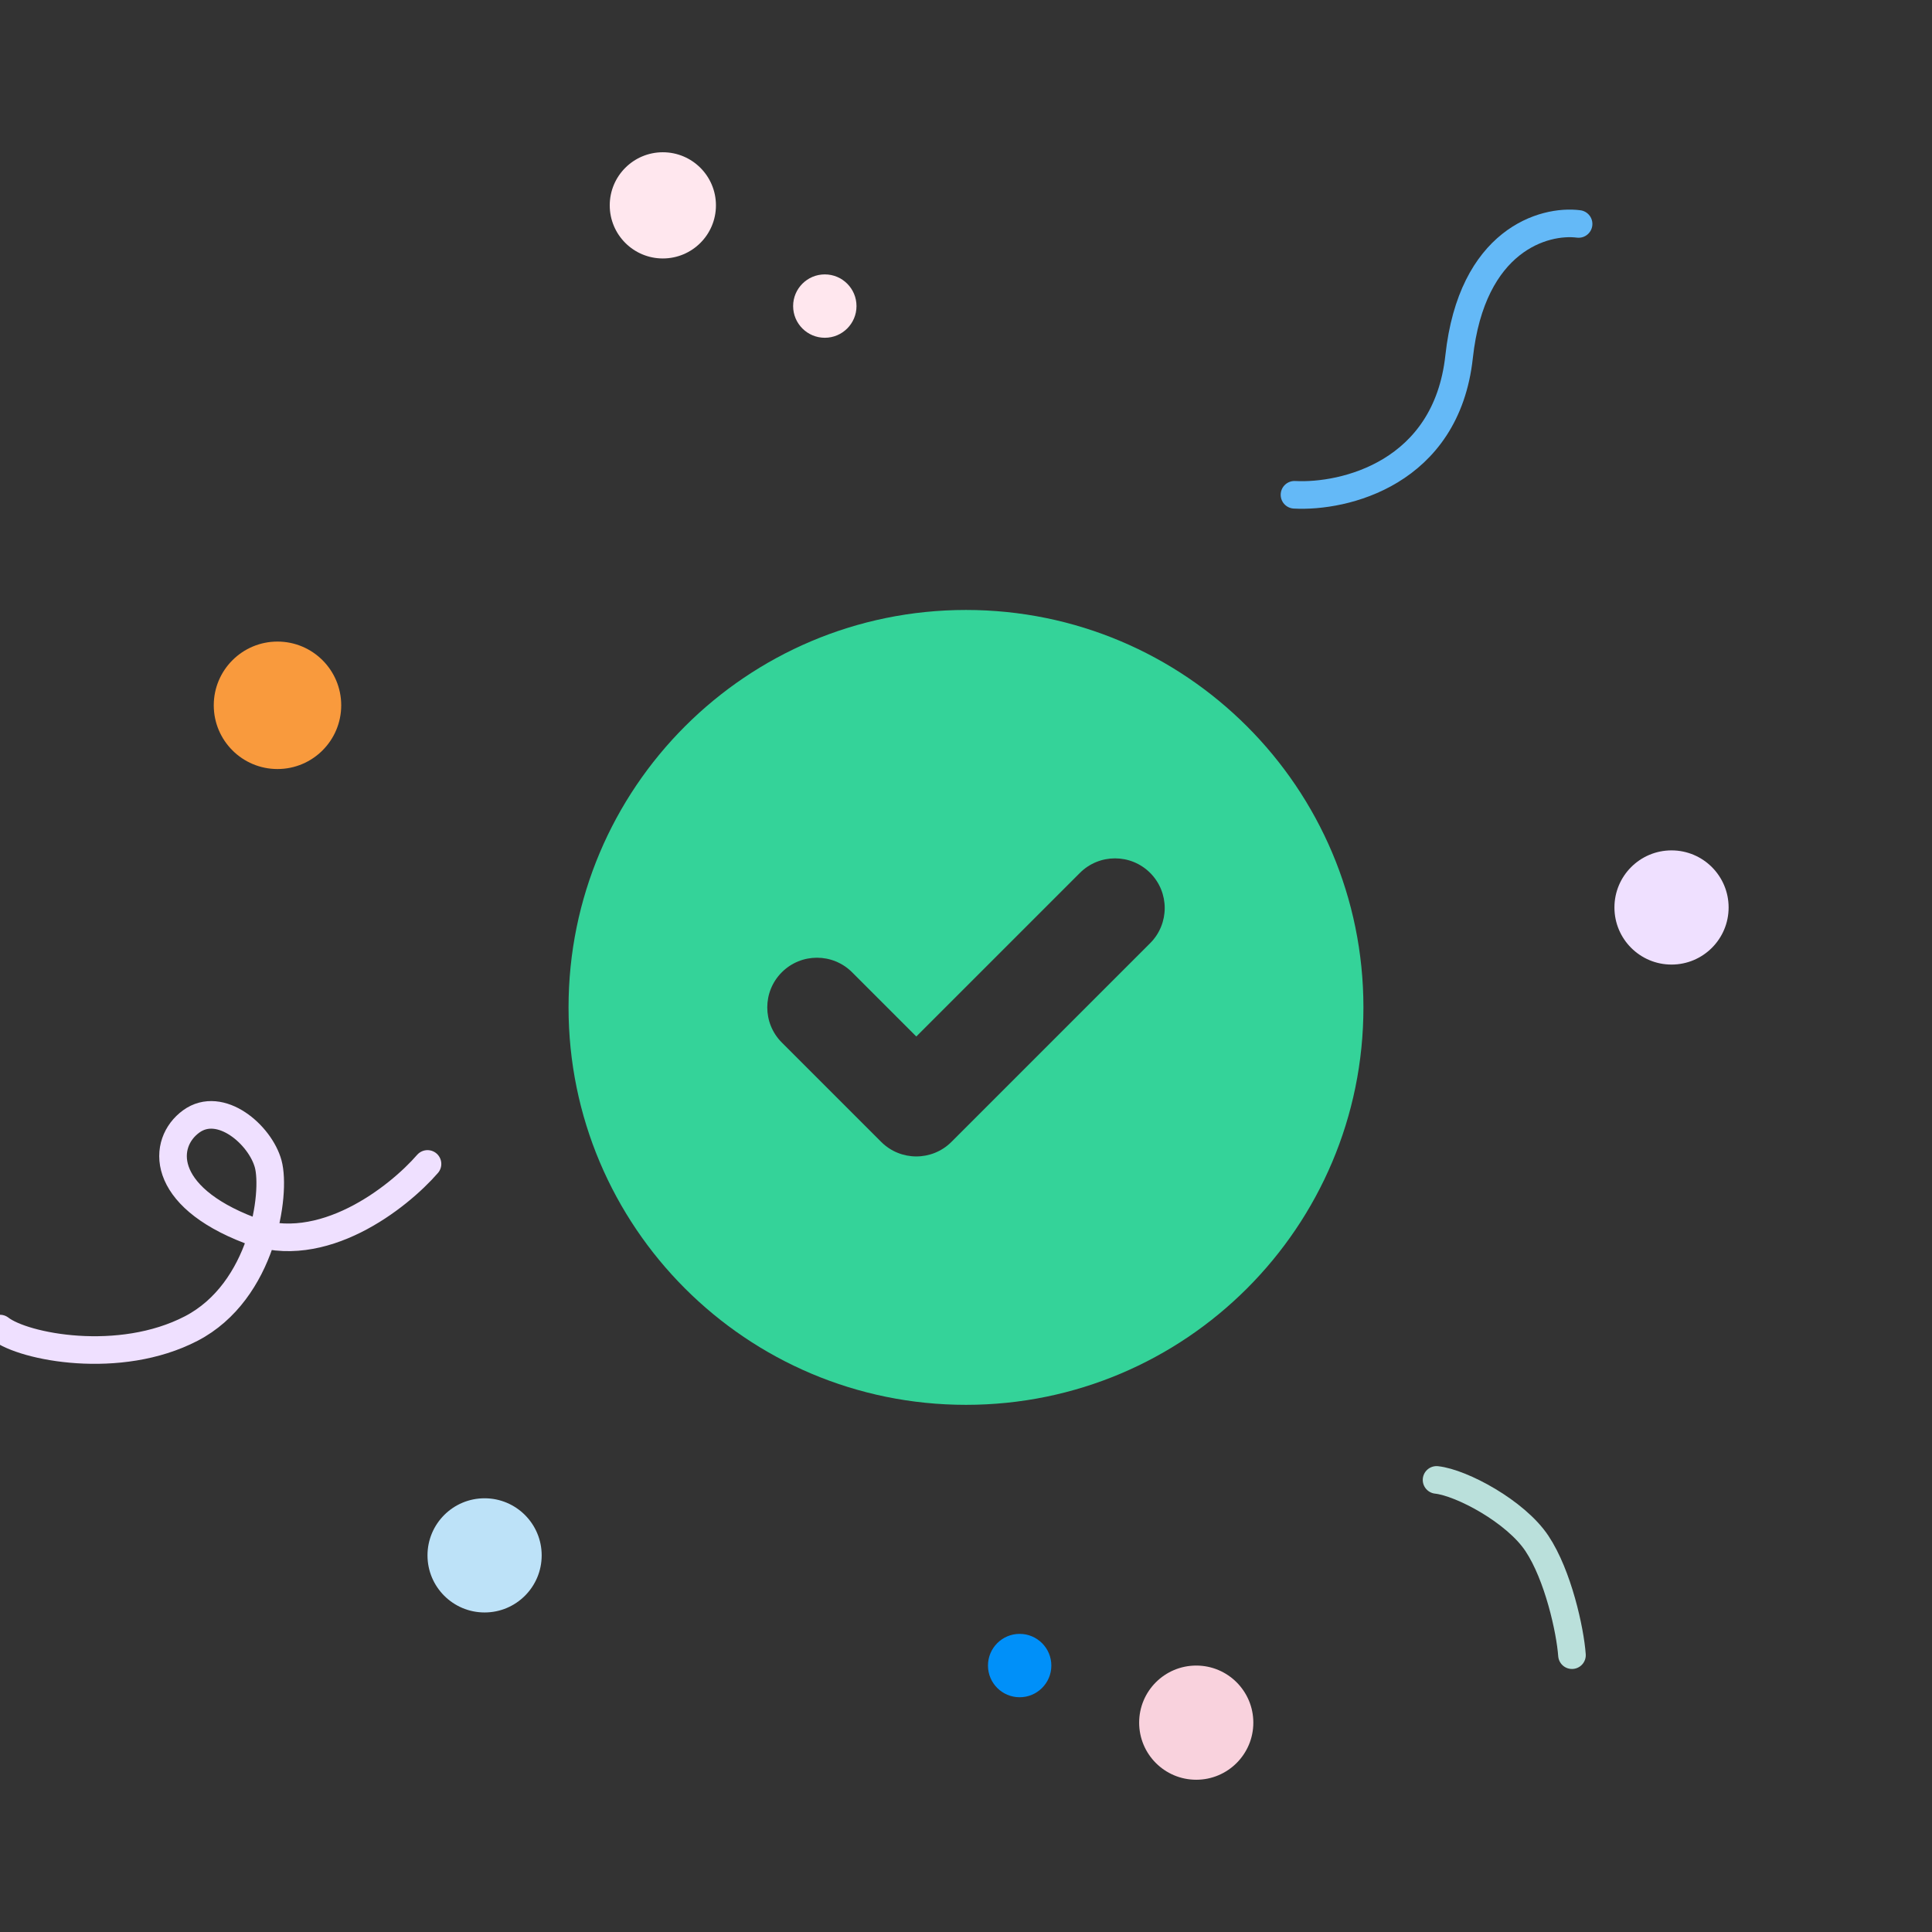 <svg width="140" height="140" viewBox="0 0 140 140" fill="none" xmlns="http://www.w3.org/2000/svg">
    <rect x="0" y="0" width="140" height="140" fill="#333333" stroke="none"/>
    <path fill-rule="evenodd" clip-rule="evenodd"
          d="M69.999 101.8C85.905 101.8 98.799 88.906 98.799 73C98.799 57.094 85.905 44.2 69.999 44.2C54.093 44.2 41.199 57.094 41.199 73C41.199 88.906 54.093 101.8 69.999 101.8ZM83.345 68.346C84.751 66.94 84.751 64.66 83.345 63.254C81.939 61.849 79.659 61.849 78.254 63.254L66.399 75.109L61.745 70.454C60.339 69.049 58.059 69.049 56.654 70.454C55.248 71.86 55.248 74.14 56.654 75.546L63.854 82.746C65.26 84.151 67.539 84.151 68.945 82.746L83.345 68.346Z"
          fill="#34D399"></path>
    <g clip-path="url(#clip0_1394_6431)">
        <path d="M104.098 107.24C105.928 107.441 109.829 109.53 111.369 111.839C112.908 114.148 113.783 118.144 113.911 119.94"
              stroke="#BAE0DB" stroke-width="2" stroke-linecap="round" stroke-linejoin="round"></path>
        <path d="M30.979 84.343C28.862 86.78 23.321 91.154 18.087 89.153C11.545 86.652 11.737 82.804 13.854 81.264C15.97 79.725 18.857 82.227 19.434 84.343C20.011 86.46 19.049 93.579 13.854 96.273C8.659 98.967 1.732 97.62 0 96.273"
              stroke="#EFE0FF" stroke-width="2" stroke-linecap="round" stroke-linejoin="round"></path>
        <path d="M114.391 16.228C111.89 15.907 106.656 17.382 105.732 25.849C104.809 34.315 97.394 36.047 93.803 35.854"
              stroke="#64B9F7" stroke-width="2" stroke-linecap="round" stroke-linejoin="round"></path>
        <circle cx="20.108" cy="51.109" r="4.618" fill="#F99A3D"></circle>
        <circle cx="48.032" cy="14.881" r="3.848" fill="#FFE7EE"></circle>
        <circle cx="59.769" cy="22.18" r="2.296" fill="#FFE7EE"></circle>
        <circle cx="121.125" cy="65.759" r="4.137" fill="#EFE0FF"></circle>
        <circle cx="35.115" cy="112.708" r="4.137" fill="#BDE2F8"></circle>
        <circle cx="86.684" cy="124.83" r="4.137" fill="#F9D2DD"></circle>
        <circle cx="73.888" cy="120.693" r="2.296" fill="#0090F9"></circle>
    </g>
    <defs>
        <clipPath id="clip0_1394_6431">
            <rect width="140" height="140" fill="white"></rect>
        </clipPath>
    </defs>
</svg>
